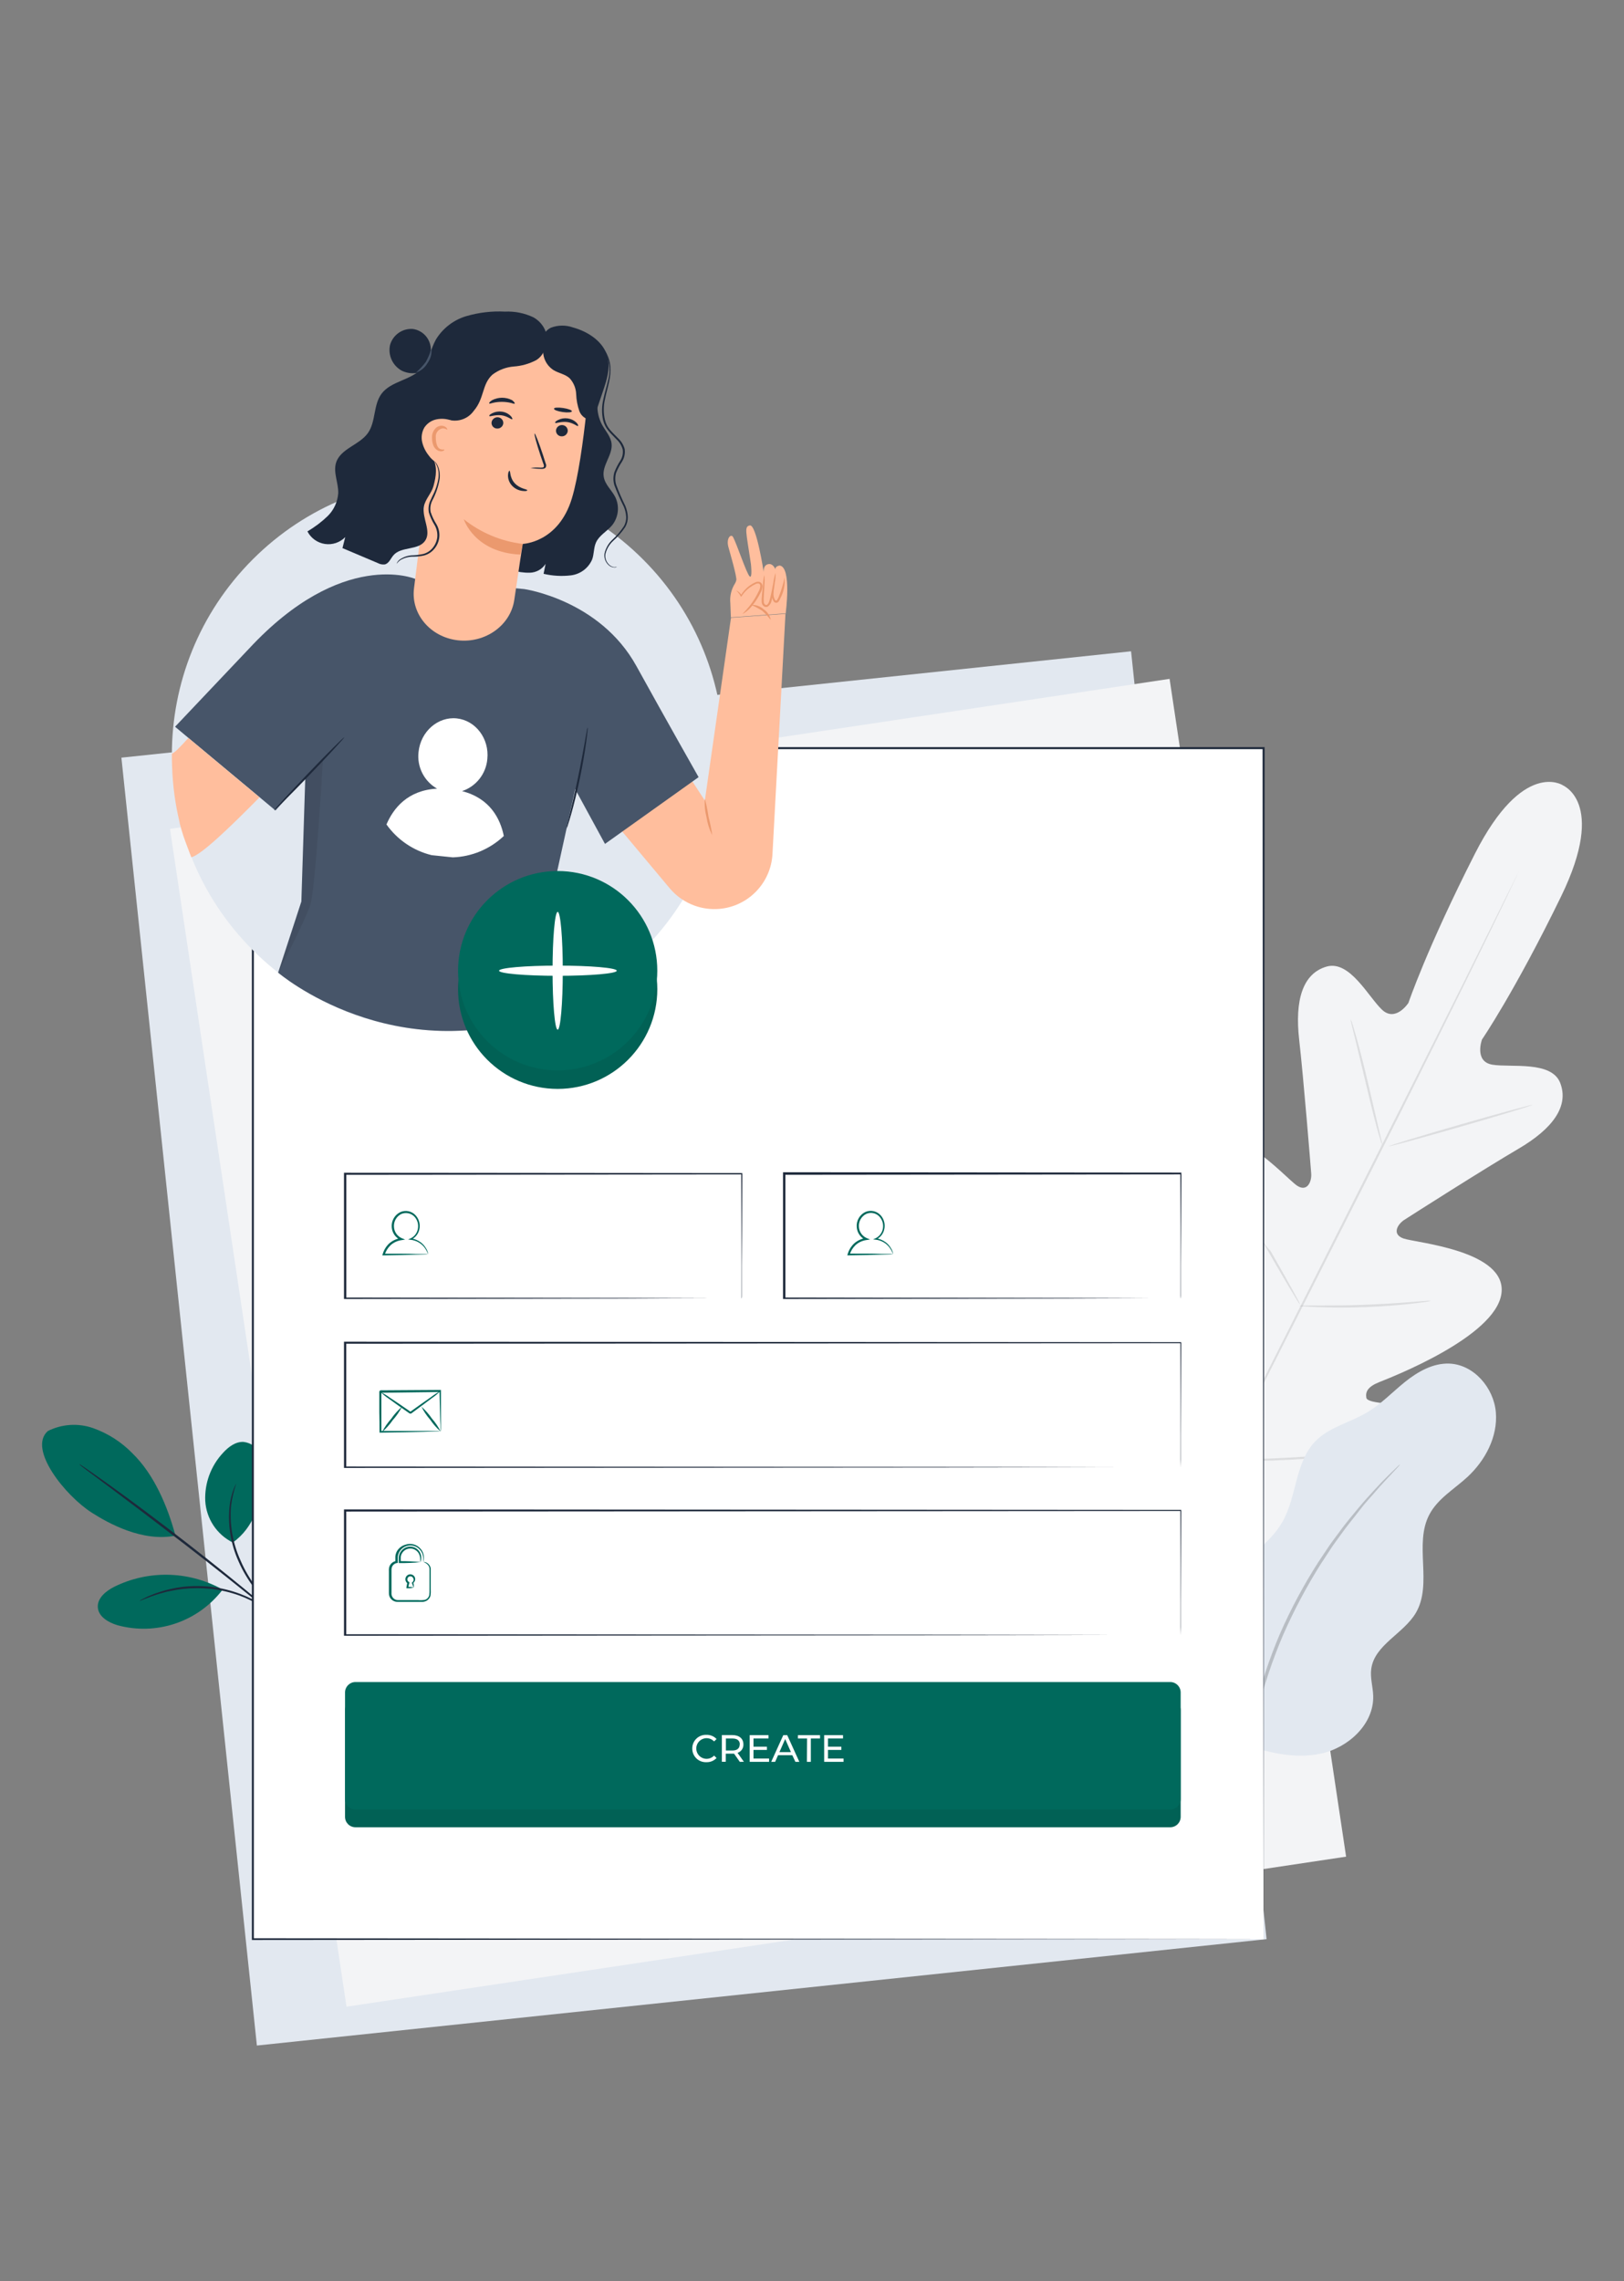 <svg width="386" height="542" viewBox="0 0 386 542" fill="none" xmlns="http://www.w3.org/2000/svg">
<rect x="0" y="0" width="386" height="542" fill="#808080" stroke="none"/>
<path d="M268.839 154.741L28.855 180.015L61.058 486L301.042 460.726L268.839 154.741Z" fill="#E2E8F0"/>
<path d="M277.992 161.291L40.402 196.939L82.359 476.773L319.948 441.125L277.992 161.291Z" fill="#F3F4F6"/>
<path d="M371.44 186.56C371.44 186.56 362.003 180.338 350.57 202.829C339.138 225.321 334.764 238.278 334.764 238.278C334.764 238.278 331.733 242.942 328.498 239.911C325.262 236.879 320.823 228.082 315.321 229.649C309.614 231.282 307.73 237.653 308.793 247.019C309.856 256.385 311.516 276.982 311.656 278.848C311.796 280.714 310.724 283.372 308.206 281.647C305.688 279.921 291.038 263.615 283.727 271.021C276.416 278.428 283.727 304.007 284.482 306.825C285.238 309.642 284.678 310.836 283.335 311.489C281.992 312.142 277.6 306.246 273.255 301.787C268.909 297.328 263.081 292.916 259.22 297.533C255.359 302.151 254.128 321.359 272.387 352.572L281.806 366.5L298.591 365.567C334.475 361.378 349.06 348.831 350.421 342.954C351.783 337.077 344.761 335.1 338.578 334.307C332.395 333.514 325.01 333.588 324.758 332.105C324.506 330.622 325.14 329.456 327.835 328.374C330.53 327.292 355.354 317.711 356.856 307.412C358.357 297.113 336.555 295.285 333.626 294.268C330.698 293.251 332.228 290.835 333.766 289.837C335.305 288.839 352.762 277.71 360.894 272.952C369.025 268.195 372.97 262.85 370.844 257.308C368.783 251.963 359.131 253.689 354.72 252.961C350.309 252.234 352.249 246.972 352.249 246.972C352.249 246.972 359.998 235.685 371.049 212.979C382.099 190.273 371.189 186.458 371.189 186.458" fill="#F3F4F6"/>
<path opacity="0.1" d="M361.15 206.688C361.15 206.688 361.085 206.856 360.936 207.173L360.283 208.581L357.709 214.02C355.471 218.684 352.18 225.447 348.086 233.769C339.898 250.401 328.437 273.266 315.624 298.509C302.812 323.752 291.285 346.645 282.986 363.24L273.213 382.914L270.621 388.259L269.912 389.649C269.753 389.957 269.66 390.107 269.66 390.107C269.66 390.107 269.725 389.939 269.865 389.621L270.527 388.213L273.101 382.83C275.339 378.166 278.622 371.403 282.716 363.082C290.903 346.439 302.401 323.538 315.186 298.276C327.971 273.014 339.516 250.159 347.825 233.554C351.937 225.261 355.285 218.554 357.588 213.88C358.735 211.576 359.63 209.775 360.255 208.535L360.955 207.154C361.076 206.846 361.15 206.688 361.15 206.688Z" fill="#101010"/>
<path opacity="0.1" d="M321.039 242.187C321.227 242.548 321.371 242.93 321.468 243.325C321.71 244.062 322.028 245.19 322.401 246.487C323.165 249.174 324.116 252.905 325.096 257.038C326.075 261.17 326.905 264.818 327.567 267.644C327.874 268.913 328.126 269.986 328.331 270.853C328.451 271.24 328.532 271.636 328.574 272.038C328.385 271.677 328.238 271.295 328.136 270.9C327.893 270.163 327.576 269.081 327.203 267.738C326.466 265.042 325.562 261.301 324.583 257.159C323.604 253.017 322.718 249.398 322.037 246.58C321.729 245.312 321.468 244.239 321.254 243.381C321.146 242.99 321.074 242.59 321.039 242.187Z" fill="#101010"/>
<path opacity="0.1" d="M330.117 272.336C330.117 272.196 337.68 269.892 347.098 267.177C356.517 264.462 364.192 262.391 364.229 262.513C364.266 262.634 356.666 264.966 347.248 267.671C337.829 270.377 330.154 272.476 330.117 272.336Z" fill="#101010"/>
<path opacity="0.1" d="M308.734 310.226C309.144 310.161 309.56 310.142 309.975 310.17H313.341C316.185 310.17 320.111 310.17 324.438 310.002C328.765 309.834 332.691 309.564 335.517 309.34L338.874 309.079C339.285 309.028 339.702 309.028 340.114 309.079C339.718 309.194 339.312 309.272 338.902 309.312C338.109 309.433 336.971 309.582 335.554 309.741C332.756 310.068 328.802 310.403 324.457 310.562C320.111 310.721 316.185 310.683 313.332 310.562C311.914 310.506 310.767 310.45 309.965 310.385C309.551 310.376 309.138 310.322 308.734 310.226Z" fill="#101010"/>
<path opacity="0.1" d="M294.527 284.764C294.78 285.049 294.999 285.362 295.18 285.697C295.618 286.415 296.159 287.311 296.803 288.356C298.155 290.613 299.255 294.484 301.988 297.218C303.983 300.697 305.774 303.86 307.042 306.164C307.62 307.237 308.114 308.16 308.525 308.897C308.728 309.223 308.887 309.575 309 309.942C308.748 309.657 308.529 309.344 308.347 309.009C307.9 308.294 307.359 307.408 306.725 306.35C305.373 304.102 303.536 300.968 301.54 297.488C299.544 294.009 297.754 290.846 296.486 288.551L295.003 285.855C294.796 285.515 294.636 285.148 294.527 284.764Z" fill="#101010"/>
<path opacity="0.1" d="M271.406 315.816C271.721 316.192 271.999 316.598 272.236 317.028L274.325 320.424C276.078 323.307 278.456 327.308 281.067 331.74C283.678 336.171 286 340.201 287.67 343.12C288.453 344.529 289.115 345.695 289.618 346.609C289.874 347.024 290.093 347.462 290.271 347.915C289.958 347.541 289.68 347.138 289.441 346.712L287.352 343.307C285.599 340.434 283.221 336.432 280.62 332.001C278.018 327.57 275.677 323.54 274.008 320.611C273.225 319.211 272.572 318.036 272.059 317.131C271.804 316.712 271.586 316.272 271.406 315.816Z" fill="#101010"/>
<path opacity="0.1" d="M290.035 347.02C290.554 346.942 291.077 346.905 291.602 346.908L295.873 346.778C299.472 346.647 304.452 346.46 309.935 346.106C315.419 345.751 320.389 345.304 323.979 344.949L328.231 344.539C328.75 344.462 329.274 344.43 329.798 344.445C329.293 344.577 328.778 344.674 328.259 344.735C327.262 344.893 325.807 345.098 324.016 345.313C320.436 345.761 315.475 346.246 309.973 346.619C304.471 346.992 299.491 347.113 295.873 347.141C294.073 347.141 292.609 347.141 291.602 347.141C291.077 347.152 290.552 347.111 290.035 347.02Z" fill="#101010"/>
<path d="M11.304 340.032C12.965 339.188 14.78 338.689 16.638 338.564C18.497 338.439 20.362 338.691 22.121 339.305C25.645 340.552 28.835 342.591 31.447 345.266C36.613 350.266 39.839 357.887 41.704 364.856C33.871 366.423 25.767 361.926 21.804 359.389C15.528 355.378 6.623 344.323 11.313 340.051" fill="#00695C"/>
<path d="M55.312 366.476C53.453 365.55 51.87 364.151 50.724 362.418C49.577 360.685 48.909 358.68 48.785 356.606C48.693 354.526 49.017 352.449 49.735 350.495C50.454 348.541 51.554 346.75 52.972 345.225C54.259 343.798 55.965 342.492 57.877 342.585C58.772 342.685 59.624 343.021 60.347 343.559C61.069 344.096 61.636 344.816 61.989 345.645C62.669 347.32 62.891 349.145 62.633 350.934C62.045 357.063 60.357 362.884 55.359 366.476" fill="#00695C"/>
<path d="M67.964 385.969C67.587 385.649 67.244 385.293 66.938 384.905L64.234 381.911C62.014 379.355 58.769 375.782 56.68 370.931C54.83 366.822 54.103 362.296 54.572 357.815C54.724 356.47 55.037 355.148 55.505 353.878C55.633 353.532 55.78 353.193 55.943 352.861C56.046 352.638 56.111 352.516 56.13 352.526C55.544 354.259 55.135 356.046 54.908 357.862C54.559 362.278 55.335 366.71 57.165 370.744C59.198 375.502 62.359 379.084 64.513 381.696C65.604 383.002 66.499 384.056 67.087 384.803C67.415 385.163 67.709 385.553 67.964 385.969Z" fill="#1E293B"/>
<path d="M18.844 347.851C19.04 347.946 19.227 348.058 19.403 348.187L20.923 349.222C22.247 350.155 24.14 351.47 26.462 353.14C31.125 356.489 37.476 361.2 44.376 366.564C51.277 371.928 57.432 376.928 61.824 380.604C64.015 382.469 65.778 383.943 66.99 384.997L68.37 386.219C68.687 386.509 68.846 386.658 68.827 386.677C68.642 386.569 68.467 386.444 68.305 386.303L66.86 385.156L61.591 380.893C57.077 377.273 50.941 372.339 44.022 367.012C37.103 361.685 30.799 356.9 26.211 353.476L20.774 349.427L19.301 348.308C19.131 348.174 18.978 348.02 18.844 347.851Z" fill="#1E293B"/>
<path d="M52.413 377.392C48.537 375.327 44.225 374.214 39.834 374.146C35.443 374.078 31.098 375.056 27.16 377C25.174 378.008 23.076 379.706 23.253 381.926C23.43 384.146 25.789 385.499 27.915 386.133C32.413 387.365 37.174 387.237 41.599 385.764C46.024 384.291 49.913 381.54 52.776 377.859" fill="#00695C"/>
<path d="M33.133 380.368C33.515 380.101 33.924 379.875 34.354 379.696C34.837 379.438 35.335 379.21 35.846 379.015C36.509 378.728 37.188 378.479 37.879 378.269C38.708 377.986 39.552 377.749 40.407 377.56C41.388 377.33 42.381 377.153 43.381 377.028C45.681 376.77 48.001 376.77 50.301 377.028C52.598 377.313 54.854 377.864 57.024 378.67C57.98 379.026 58.914 379.437 59.822 379.901C60.608 380.296 61.374 380.732 62.116 381.207C62.815 381.608 63.365 382.084 63.888 382.448C64.331 382.766 64.755 383.112 65.156 383.483C65.52 383.762 65.857 384.074 66.163 384.416C66.079 384.509 64.634 383.138 61.92 381.487C61.181 381.036 60.418 380.625 59.635 380.256C58.744 379.813 57.828 379.421 56.894 379.08C54.754 378.315 52.537 377.79 50.282 377.513C48.019 377.27 45.737 377.27 43.474 377.513C42.488 377.624 41.507 377.786 40.537 377.998C39.605 378.157 38.784 378.418 38.019 378.623C34.942 379.537 33.179 380.47 33.133 380.368Z" fill="#1E293B"/>
<path d="M294.487 413.979C287.96 409.782 285.61 404.399 284.584 396.703C284.099 392.842 284.446 388.921 285.602 385.206C286.759 381.49 288.698 378.066 291.289 375.163C295.634 370.368 301.733 367.094 304.894 361.441C308.251 355.414 307.822 347.448 312.616 342.457C315.917 339.052 320.887 337.989 324.953 335.563C328.282 333.585 330.968 330.722 333.98 328.305C336.992 325.889 340.61 323.837 344.471 323.977C350.299 324.192 355.046 329.723 355.54 335.535C356.034 341.347 353.013 347.037 348.714 350.983C345.599 353.838 341.71 356.086 339.743 359.836C336.013 366.861 340.554 376.264 336.554 383.158C333.635 388.167 326.678 390.779 325.923 396.535C325.643 398.653 326.324 400.77 326.389 402.906C326.594 409.576 320.57 415.183 314.052 416.619C307.533 418.056 300.763 416.256 294.469 414.007" fill="#E2E8F0"/>
<path opacity="0.2" d="M332.794 347.894C332.606 348.176 332.391 348.438 332.151 348.678L330.183 350.795C329.316 351.728 328.253 352.82 327.106 354.182C325.959 355.543 324.541 356.98 323.18 358.79C321.818 360.6 320.214 362.437 318.704 364.602C317.948 365.684 317.1 366.747 316.335 367.932L313.957 371.551C310.527 376.986 307.51 382.671 304.93 388.557C302.42 394.474 300.378 400.578 298.822 406.813C298.16 409.705 297.517 412.411 297.144 415.06C296.771 417.709 296.397 420.088 296.146 422.318C295.894 424.547 295.81 426.571 295.661 428.353C295.512 430.135 295.502 431.665 295.484 432.924C295.465 434.184 295.437 435.07 295.418 435.816C295.426 436.154 295.398 436.492 295.334 436.824C295.271 436.492 295.246 436.154 295.26 435.816C295.26 435.07 295.213 434.109 295.176 432.915C295.139 431.721 295.111 430.116 295.176 428.335C295.241 426.553 295.269 424.5 295.54 422.262C295.81 420.023 295.978 417.597 296.472 414.948C296.966 412.299 297.405 409.556 298.085 406.646C299.622 400.356 301.665 394.201 304.193 388.24C306.792 382.313 309.851 376.599 313.342 371.15L315.757 367.531C316.54 366.355 317.398 365.283 318.172 364.21C319.72 362.055 321.315 360.17 322.751 358.435C324.187 356.7 325.548 355.217 326.77 353.883C327.992 352.549 329.055 351.458 329.959 350.581C330.864 349.704 331.498 349.079 332.039 348.566C332.267 348.317 332.52 348.092 332.794 347.894Z" fill="#101010"/>
<path d="M300.31 177.782H60.062V460.746H300.31V177.782Z" fill="white"/>
<path d="M300.319 460.745C300.319 458.879 300.226 346.386 300.096 177.781L300.319 177.995H60.091L60.334 177.753C60.334 282.233 60.334 379.54 60.334 460.717L60.128 460.512L300.385 460.717L60.128 460.922H59.867V460.717C59.867 379.558 59.867 282.224 59.867 177.753V177.51H60.138H300.366H300.58V177.734C300.403 346.386 300.319 458.87 300.319 460.745Z" fill="#1E293B"/>
<path d="M176.273 308.514C176.273 308.514 176.273 308.327 176.273 307.991C176.273 307.656 176.273 307.133 176.273 306.48C176.273 305.137 176.273 303.178 176.273 300.641C176.273 295.556 176.217 288.168 176.18 278.877L176.339 279.026L82.07 279.119L82.312 278.877C82.312 289.138 82.312 299.12 82.312 308.514L82.079 308.281L149.454 308.383L169.186 308.449H174.492H175.872H176.348H175.9H174.474H169.223L149.547 308.523L82.004 308.626H81.762V278.634H82.004L176.273 278.718H176.432V278.877C176.432 288.206 176.367 295.668 176.348 300.734C176.348 303.253 176.348 305.202 176.348 306.536C176.348 307.18 176.348 307.674 176.348 308.019C176.348 308.365 176.273 308.514 176.273 308.514Z" fill="#1E293B"/>
<path d="M280.623 348.656C280.623 348.656 280.623 347.993 280.623 346.706C280.623 345.419 280.623 343.515 280.623 341.006C280.623 335.997 280.623 328.599 280.558 319.019L280.679 319.14L82.051 319.261L82.293 319.019V348.656L82.051 348.422L223.366 348.525L265.33 348.59H276.679H279.625H280.642C280.642 348.59 280.316 348.59 279.663 348.59H276.744H265.451L223.487 348.665L82.004 348.767H81.762V318.776H82.013L280.642 318.897H280.763V319.019C280.763 328.636 280.707 336.053 280.689 341.081C280.689 343.568 280.689 345.459 280.689 346.753C280.642 348.021 280.623 348.656 280.623 348.656Z" fill="#1E293B"/>
<path d="M280.623 388.524C280.623 388.524 280.623 387.852 280.623 386.574C280.623 385.296 280.623 383.375 280.623 380.874C280.623 375.856 280.623 368.467 280.558 358.887L280.679 358.999L82.051 359.13L82.293 358.887V388.524L82.051 388.281L223.366 388.384L265.33 388.459H276.679H279.625H280.642H279.663H276.744H265.451L223.487 388.524L82.004 388.636H81.762V358.616H82.013L280.642 358.747H280.763V358.868C280.763 368.477 280.707 375.893 280.689 380.921C280.689 383.409 280.689 385.299 280.689 386.593C280.642 387.89 280.623 388.524 280.623 388.524Z" fill="#1E293B"/>
<path d="M280.625 308.513C280.625 308.513 280.625 308.326 280.625 307.99C280.625 307.654 280.625 307.132 280.625 306.479C280.625 305.136 280.625 303.177 280.625 300.639C280.625 295.555 280.625 288.167 280.541 278.876L280.699 279.025L186.43 279.118L186.673 278.876V308.513L186.43 308.279L253.815 308.382L273.547 308.447H278.853H280.233H280.709H280.261H278.825H273.575L253.899 308.522L186.346 308.625H186.113V308.391C186.113 298.997 186.113 289.025 186.113 278.754V278.512H186.365L280.634 278.596H280.793V278.754C280.793 288.083 280.727 295.546 280.699 300.611C280.699 303.13 280.699 305.08 280.699 306.414C280.699 307.057 280.699 307.552 280.699 307.897C280.699 308.242 280.625 308.513 280.625 308.513Z" fill="#1E293B"/>
<path d="M101.746 297.985C101.508 298.017 101.268 298.032 101.028 298.032L98.902 298.097C97.037 298.153 94.37 298.228 91.162 298.265H90.863L90.957 297.985C91.228 297.036 91.742 296.174 92.449 295.485C93.246 294.768 94.24 294.306 95.302 294.16L95.246 294.618C94.649 294.356 94.134 293.936 93.758 293.404C93.382 292.871 93.158 292.246 93.111 291.595C93.046 290.864 93.203 290.131 93.56 289.491C93.918 288.85 94.46 288.332 95.116 288.004C95.741 287.717 96.443 287.641 97.116 287.787C97.788 287.934 98.395 288.294 98.846 288.815C99.246 289.275 99.527 289.825 99.665 290.419C99.803 291.013 99.794 291.631 99.638 292.22C99.51 292.732 99.266 293.208 98.925 293.611C98.584 294.014 98.155 294.333 97.671 294.543V294.216C98.502 294.339 99.292 294.659 99.974 295.149C100.475 295.525 100.899 295.994 101.224 296.53C101.516 296.975 101.71 297.478 101.792 298.004C101.792 298.004 101.718 297.864 101.615 297.64C101.458 297.29 101.274 296.953 101.065 296.632C100.677 296.056 100.166 295.571 99.57 295.213C98.974 294.855 98.306 294.633 97.615 294.562L96.99 294.487L97.578 294.235C98.003 294.036 98.378 293.743 98.674 293.378C98.969 293.013 99.178 292.585 99.284 292.127C99.416 291.605 99.419 291.058 99.292 290.535C99.165 290.011 98.913 289.527 98.557 289.123C98.162 288.688 97.641 288.388 97.067 288.266C96.493 288.144 95.895 288.206 95.358 288.442C94.793 288.73 94.328 289.181 94.022 289.737C93.716 290.292 93.584 290.926 93.642 291.558C93.683 292.125 93.878 292.67 94.207 293.134C94.536 293.598 94.985 293.963 95.507 294.188L96.3 294.506L95.451 294.646C94.479 294.773 93.569 295.192 92.84 295.849C92.181 296.476 91.696 297.264 91.432 298.134L91.227 297.864C94.332 297.864 96.943 297.864 98.818 297.929H101C101.249 297.931 101.499 297.95 101.746 297.985Z" fill="#00695C"/>
<path d="M212.264 297.98C212.029 298.012 211.792 298.028 211.555 298.027L209.42 298.092C207.555 298.148 204.897 298.223 201.68 298.26H201.391L201.475 297.98C201.746 297.031 202.26 296.169 202.967 295.48C203.761 294.756 204.756 294.288 205.82 294.137L205.764 294.594C205.168 294.332 204.655 293.912 204.28 293.379C203.905 292.846 203.683 292.221 203.638 291.571C203.569 290.841 203.722 290.107 204.079 289.466C204.435 288.825 204.977 288.307 205.634 287.98C206.26 287.695 206.961 287.619 207.633 287.766C208.306 287.912 208.913 288.272 209.364 288.791C209.762 289.252 210.042 289.803 210.178 290.397C210.315 290.99 210.304 291.608 210.147 292.196C210.019 292.709 209.775 293.185 209.434 293.587C209.093 293.99 208.664 294.309 208.179 294.519V294.193C209.011 294.315 209.801 294.635 210.483 295.126C210.986 295.499 211.411 295.968 211.732 296.506C212.025 296.951 212.219 297.454 212.301 297.98C212.301 297.98 212.227 297.84 212.124 297.616C211.975 297.263 211.79 296.925 211.574 296.609C211.187 296.032 210.679 295.548 210.084 295.19C209.489 294.832 208.823 294.609 208.133 294.538L207.508 294.463L208.086 294.211C208.512 294.011 208.887 293.718 209.185 293.353C209.482 292.988 209.693 292.561 209.802 292.103C209.932 291.58 209.933 291.034 209.805 290.51C209.676 289.987 209.423 289.503 209.065 289.099C208.678 288.658 208.158 288.353 207.583 288.231C207.009 288.108 206.41 288.174 205.876 288.418C205.309 288.704 204.841 289.154 204.533 289.71C204.226 290.266 204.092 290.901 204.151 291.534C204.191 292.101 204.387 292.647 204.715 293.111C205.044 293.574 205.494 293.939 206.016 294.165L206.809 294.482L205.96 294.622C204.988 294.749 204.077 295.169 203.349 295.825C202.693 296.453 202.211 297.241 201.95 298.111L201.745 297.84C204.85 297.84 207.461 297.84 209.326 297.906H211.518C211.768 297.913 212.017 297.938 212.264 297.98Z" fill="#00695C"/>
<path d="M99.969 371.135C99.924 370.936 99.896 370.733 99.885 370.529C99.89 370.036 99.775 369.549 99.549 369.111C99.371 368.797 99.124 368.528 98.827 368.325C98.529 368.121 98.19 367.988 97.833 367.936C97.403 367.878 96.965 367.944 96.57 368.125C96.175 368.307 95.841 368.597 95.604 368.962C95.399 369.274 95.277 369.634 95.25 370.006C95.25 370.398 95.25 370.771 95.25 371.145L95.026 370.911C96.689 370.902 98.351 370.977 100.006 371.135C98.352 371.317 96.689 371.395 95.026 371.368H94.793V371.135C94.793 370.762 94.793 370.398 94.793 369.969C94.818 369.517 94.963 369.079 95.213 368.7C95.497 368.258 95.904 367.908 96.385 367.694C96.865 367.48 97.398 367.412 97.917 367.497C98.335 367.565 98.73 367.732 99.07 367.986C99.409 368.239 99.682 368.571 99.866 368.952C100.106 369.461 100.181 370.032 100.08 370.585C100.043 370.986 99.969 371.163 99.969 371.135Z" fill="#00695C"/>
<path d="M98.351 377.199C98.176 376.847 98.026 376.482 97.903 376.108V376.005L98.006 375.931C98.154 375.814 98.255 375.648 98.289 375.462C98.324 375.277 98.289 375.085 98.192 374.923C98.144 374.822 98.072 374.734 97.983 374.665C97.894 374.597 97.79 374.55 97.679 374.529C97.569 374.508 97.455 374.513 97.347 374.544C97.239 374.575 97.14 374.631 97.057 374.708C96.975 374.784 96.912 374.879 96.872 374.984C96.833 375.089 96.819 375.202 96.832 375.314C96.844 375.426 96.882 375.533 96.944 375.627C97.005 375.721 97.088 375.8 97.185 375.856L97.334 375.94L97.288 376.099L97.008 377.209L96.831 376.985C97.35 377.009 97.867 377.068 98.379 377.162C97.876 377.305 97.353 377.368 96.831 377.349H96.607V377.106C96.681 376.733 96.747 376.36 96.812 375.977L96.915 376.22C96.766 376.129 96.64 376.007 96.544 375.862C96.449 375.716 96.387 375.552 96.363 375.379C96.339 375.207 96.353 375.032 96.405 374.866C96.457 374.7 96.545 374.547 96.663 374.42C96.792 374.276 96.956 374.167 97.138 374.103C97.321 374.04 97.517 374.023 97.707 374.056C97.882 374.084 98.049 374.152 98.194 374.253C98.34 374.355 98.46 374.489 98.547 374.643C98.687 374.897 98.724 375.195 98.649 375.475C98.574 375.756 98.394 375.996 98.146 376.145L98.22 375.968C98.34 376.367 98.384 376.784 98.351 377.199Z" fill="#00695C"/>
<path d="M100.663 371.147C100.799 371.12 100.938 371.12 101.073 371.147C101.412 371.249 101.714 371.445 101.945 371.713C102.177 371.98 102.327 372.308 102.379 372.658C102.379 372.984 102.379 373.302 102.379 373.665C102.379 374.402 102.379 375.214 102.379 376.109C102.379 376.567 102.379 377.042 102.379 377.527C102.414 378.06 102.396 378.594 102.323 379.123C102.241 379.419 102.092 379.692 101.886 379.92C101.681 380.149 101.425 380.326 101.139 380.438C100.843 380.557 100.524 380.608 100.206 380.587H99.274H95.543H94.555C94.269 380.601 93.982 380.554 93.715 380.449C93.448 380.344 93.207 380.183 93.007 379.978C92.806 379.772 92.652 379.527 92.554 379.257C92.456 378.987 92.417 378.7 92.438 378.414C92.438 376.977 92.438 375.615 92.438 374.216V373.218C92.409 372.861 92.454 372.502 92.569 372.163C92.695 371.828 92.908 371.533 93.187 371.308C93.466 371.083 93.8 370.937 94.154 370.885L93.968 371.1C93.968 370.652 93.968 370.251 93.968 369.794C94.011 369.356 94.141 368.931 94.35 368.544C94.79 367.8 95.497 367.253 96.327 367.014C96.952 366.788 97.632 366.756 98.275 366.922C98.919 367.089 99.498 367.446 99.936 367.947C100.219 368.26 100.437 368.627 100.576 369.026C100.716 369.425 100.774 369.848 100.747 370.27C100.738 370.564 100.71 370.857 100.663 371.147C100.617 370.86 100.598 370.569 100.607 370.279C100.603 369.477 100.293 368.706 99.74 368.124C99.41 367.777 99.002 367.513 98.551 367.354C98.099 367.195 97.616 367.146 97.141 367.211C96.667 367.276 96.214 367.452 95.821 367.726C95.428 368 95.106 368.364 94.882 368.787C94.702 369.129 94.591 369.503 94.555 369.887C94.555 370.27 94.555 370.736 94.555 371.165V371.352H94.369C94.095 371.395 93.838 371.511 93.623 371.686C93.408 371.861 93.244 372.09 93.147 372.35C93.056 372.652 93.025 372.969 93.054 373.283V374.281C93.054 375.634 93.054 377.08 93.054 378.479C93.028 378.779 93.088 379.08 93.229 379.347C93.37 379.613 93.584 379.833 93.846 379.981C94.105 380.117 94.394 380.184 94.686 380.177H99.423C99.978 380.229 100.537 380.198 101.083 380.083C101.308 379.995 101.509 379.856 101.671 379.676C101.833 379.496 101.951 379.281 102.015 379.048C102.083 378.557 102.108 378.06 102.09 377.565C102.09 377.08 102.09 376.632 102.09 376.147C102.09 375.214 102.09 374.44 102.09 373.703C102.09 373.348 102.09 372.994 102.09 372.714C102.066 372.452 101.98 372.199 101.838 371.977C101.556 371.571 101.14 371.277 100.663 371.147Z" fill="#00695C"/>
<path d="M104.746 340.116C104.719 339.878 104.703 339.638 104.7 339.398C104.7 338.894 104.7 338.241 104.634 337.448C104.588 335.732 104.532 333.372 104.457 330.526L104.653 330.722L90.441 330.909L90.647 330.629V331.879C90.647 332.299 90.647 332.719 90.647 333.138C90.647 333.969 90.647 334.79 90.647 335.592C90.647 337.187 90.647 338.736 90.647 340.191L90.423 339.976C94.563 339.976 98.088 339.976 100.597 339.976H103.543C103.908 339.967 104.272 339.983 104.634 340.023C104.307 340.068 103.976 340.086 103.646 340.079L100.746 340.172C98.247 340.237 94.666 340.321 90.423 340.377H90.208V340.154C90.208 338.689 90.208 337.15 90.152 335.545C90.152 334.743 90.152 333.922 90.152 333.092C90.152 332.681 90.152 332.261 90.152 331.842V330.582L90.395 330.33L104.607 330.237H104.802V330.433C104.802 333.325 104.802 335.722 104.802 337.476C104.802 338.25 104.802 338.885 104.802 339.342C104.819 339.601 104.8 339.862 104.746 340.116Z" fill="#00695C"/>
<path d="M104.63 330.53C104.034 331.145 103.374 331.696 102.662 332.172C101.413 333.105 99.669 334.439 97.72 335.848H97.394L97.3 335.782L97.114 335.652L96.75 335.4L96.041 334.905L94.708 333.972L92.46 332.349C91.746 331.879 91.078 331.341 90.465 330.745C91.236 331.115 91.97 331.559 92.656 332.069L94.96 333.609L96.312 334.542L97.03 335.036L97.394 335.288L97.571 335.409L97.664 335.474H97.711H97.45C99.398 334.066 101.18 332.806 102.485 331.911C103.157 331.387 103.875 330.925 104.63 330.53Z" fill="#00695C"/>
<path d="M90.805 340.248C91.391 339.108 92.121 338.048 92.978 337.095C93.709 336.037 94.571 335.074 95.542 334.231C94.956 335.376 94.222 336.439 93.36 337.393C92.631 338.448 91.773 339.407 90.805 340.248Z" fill="#00695C"/>
<path d="M100.18 334.231C101.121 335.053 101.951 335.994 102.651 337.029C103.479 337.966 104.181 339.007 104.74 340.126C103.798 339.305 102.967 338.364 102.269 337.328C101.439 336.392 100.736 335.351 100.18 334.231Z" fill="#00695C"/>
<path d="M278.146 403.851H84.488C83.118 403.851 82.008 404.962 82.008 406.333V431.66C82.008 433.03 83.118 434.141 84.488 434.141H278.146C279.516 434.141 280.627 433.03 280.627 431.66V406.333C280.627 404.962 279.516 403.851 278.146 403.851Z" fill="#00695C"/>
<g opacity="0.3">
<path opacity="0.3" d="M278.146 403.851H84.488C83.118 403.851 82.008 404.962 82.008 406.333V431.66C82.008 433.03 83.118 434.141 84.488 434.141H278.146C279.516 434.141 280.627 433.03 280.627 431.66V406.333C280.627 404.962 279.516 403.851 278.146 403.851Z" fill="#101010"/>
</g>
<path d="M278.146 399.634H84.488C83.118 399.634 82.008 400.745 82.008 402.116V427.443C82.008 428.813 83.118 429.924 84.488 429.924H278.146C279.516 429.924 280.627 428.813 280.627 427.443V402.116C280.627 400.745 279.516 399.634 278.146 399.634Z" fill="#00695C"/>
<path d="M164.543 415.433C164.538 414.995 164.622 414.561 164.79 414.158C164.958 413.754 165.207 413.389 165.521 413.085C165.836 412.781 166.209 412.544 166.618 412.39C167.027 412.235 167.464 412.166 167.9 412.186C168.35 412.169 168.799 412.248 169.215 412.418C169.632 412.589 170.007 412.847 170.316 413.175L169.728 413.744C169.391 413.387 168.954 413.139 168.475 413.033C167.996 412.927 167.495 412.967 167.039 413.148C166.582 413.33 166.191 413.644 165.915 414.05C165.639 414.457 165.492 414.937 165.492 415.428C165.492 415.919 165.639 416.399 165.915 416.806C166.191 417.212 166.582 417.527 167.039 417.708C167.495 417.89 167.996 417.93 168.475 417.823C168.954 417.717 169.391 417.469 169.728 417.112L170.316 417.681C170.007 418.012 169.63 418.272 169.212 418.444C168.794 418.616 168.343 418.697 167.891 418.679C167.455 418.698 167.02 418.628 166.612 418.473C166.204 418.318 165.831 418.081 165.518 417.777C165.205 417.473 164.957 417.109 164.789 416.706C164.621 416.302 164.538 415.869 164.543 415.433Z" fill="white"/>
<path d="M175.845 418.601L174.474 416.652H174.083H172.507V418.583H171.574V412.239H174.055C175.696 412.239 176.694 413.07 176.694 414.45C176.715 414.891 176.59 415.326 176.339 415.689C176.088 416.051 175.724 416.321 175.304 416.456L176.806 418.583L175.845 418.601ZM175.845 414.469C175.845 413.536 175.239 413.051 174.083 413.051H172.535V415.905H174.083C175.211 415.905 175.817 415.374 175.817 414.469H175.845Z" fill="white"/>
<path d="M182.794 417.814V418.598H178.188V412.254H182.664V413.047H179.092V414.997H182.281V415.762H179.092V417.814H182.794Z" fill="white"/>
<path d="M188.312 417.012H184.937L184.237 418.598H183.305L186.177 412.254H187.109L189.991 418.598H189.058L188.312 417.012ZM187.995 416.293L186.625 413.178L185.254 416.293H187.995Z" fill="white"/>
<path d="M191.829 413.047H189.656V412.254H194.906V413.047H192.724V418.598H191.792L191.829 413.047Z" fill="white"/>
<path d="M200.497 417.814V418.598H195.891V412.254H200.367V413.047H196.795V414.997H199.975V415.762H196.795V417.814H200.497Z" fill="white"/>
<path d="M152.841 225.722C178.461 200.093 178.461 158.54 152.841 132.912C127.222 107.283 85.684 107.283 60.064 132.912C34.445 158.54 34.445 200.093 60.064 225.722C85.684 251.351 127.222 251.351 152.841 225.722Z" fill="#E2E8F0"/>
<path d="M144.039 90.613C142.891 92.053 142.191 93.798 142.026 95.632C141.86 97.466 142.236 99.308 143.106 100.931C143.927 102.405 145.176 103.729 145.363 105.399C145.67 108.114 143.041 110.558 143.498 113.263C143.787 115.129 145.363 116.407 146.221 118.058C146.751 119.132 146.965 120.334 146.838 121.525C146.711 122.716 146.247 123.846 145.503 124.784C144.309 126.239 142.435 127.163 141.661 128.889C141.082 130.157 141.222 131.687 140.728 132.965C140.288 133.966 139.596 134.835 138.72 135.489C137.844 136.143 136.814 136.559 135.73 136.697C133.549 136.959 131.34 136.836 129.202 136.333L129.678 133.973C129.273 134.6 128.722 135.118 128.072 135.484C127.422 135.85 126.693 136.051 125.947 136.072C124.454 136.101 122.966 135.881 121.546 135.419C120.66 131.417 119.793 127.191 121.042 123.291C122.18 119.784 124.866 117.041 127.104 114.112C129.589 110.86 131.578 107.257 133.007 103.422C134.033 100.67 134.769 97.824 136.205 95.212C137.641 92.6 139.935 90.343 142.808 89.793" fill="#1E293B"/>
<path d="M186.701 145.74L173.72 146.673L173.59 143.333C173.417 141.679 173.811 140.014 174.709 138.613C174.852 138.367 174.956 138.099 175.017 137.82C175.11 136.831 173.655 131.869 173.152 130.05C172.517 127.867 173.758 126.71 174.243 127.605C175.119 129.238 177.441 136.244 178.169 136.934C178.896 137.624 178.476 133.958 178.476 133.958C177.339 126.243 176.844 125.124 178.215 124.835C179.791 124.499 181.526 135.983 181.526 135.983C181.526 135.983 181.293 134.378 182.524 134.052C183.754 133.725 184.323 135.302 184.323 135.302C184.165 134.49 185.33 134.369 185.33 134.369C188.24 134.77 186.729 145.843 186.729 145.843L173.748 146.776L167.528 190.2L160.889 180.023L143.562 192.393L159.182 211.05C160.539 212.665 162.246 213.949 164.174 214.804C166.102 215.66 168.2 216.063 170.307 215.985C173.753 215.86 177.027 214.45 179.488 212.034C181.948 209.618 183.417 206.369 183.605 202.925L186.701 145.74Z" fill="#FFBE9D"/>
<path d="M176.548 145.858C176.492 145.793 177.182 145.186 178.105 144.048C178.641 143.382 179.128 142.678 179.56 141.94C179.819 141.505 180.055 141.056 180.269 140.597C180.531 140.168 180.685 139.681 180.716 139.179C180.713 139.062 180.676 138.949 180.61 138.853C180.543 138.757 180.451 138.683 180.343 138.638C180.088 138.595 179.826 138.638 179.597 138.759C179.088 138.999 178.603 139.29 178.152 139.627C177.422 140.179 176.792 140.85 176.287 141.614L176.138 141.828L176.026 141.604C175.759 141.123 175.412 140.691 175 140.326C175 140.326 175.709 140.494 176.315 141.502H176.054C176.531 140.668 177.165 139.933 177.919 139.337C178.39 138.972 178.9 138.659 179.439 138.405C179.771 138.229 180.154 138.176 180.521 138.255C180.718 138.325 180.89 138.45 181.018 138.616C181.145 138.781 181.222 138.98 181.239 139.188C181.222 139.788 181.048 140.374 180.735 140.886C180.508 141.35 180.256 141.802 179.98 142.239C179.519 142.988 178.992 143.693 178.404 144.347C177.872 144.948 177.245 145.459 176.548 145.858Z" fill="#EB996E"/>
<path d="M181.684 136.594C181.763 137.388 181.763 138.188 181.684 138.982C181.684 139.765 181.6 140.633 181.544 141.557C181.507 142.047 181.507 142.54 181.544 143.03C181.544 143.488 181.983 143.879 182.309 143.693C182.636 143.506 182.822 142.946 182.962 142.452C183.102 141.958 183.214 141.463 183.316 140.987C183.521 140.055 183.671 139.178 183.811 138.459C183.902 137.666 184.087 136.887 184.361 136.137C184.36 136.934 184.288 137.73 184.146 138.515C184.053 139.243 183.941 140.111 183.755 141.081C183.671 141.557 183.559 142.06 183.419 142.583C183.374 142.89 183.269 143.185 183.109 143.451C182.949 143.717 182.737 143.948 182.486 144.131C182.316 144.209 182.126 144.234 181.941 144.202C181.757 144.171 181.586 144.084 181.451 143.954C181.213 143.729 181.067 143.423 181.041 143.096C181.011 142.573 181.03 142.048 181.097 141.529C181.19 140.608 181.274 139.75 181.349 138.954C181.378 138.158 181.491 137.367 181.684 136.594Z" fill="#EB996E"/>
<path d="M183.904 139.906C183.978 139.906 183.792 140.447 183.848 141.287C183.864 141.75 184.003 142.2 184.249 142.593C184.407 142.751 184.519 142.761 184.668 142.593C184.836 142.339 184.98 142.071 185.097 141.791C185.689 140.319 186.154 138.799 186.487 137.248C186.632 138.887 186.309 140.534 185.554 141.996C185.42 142.322 185.255 142.635 185.06 142.929C184.991 143.017 184.904 143.089 184.804 143.139C184.704 143.189 184.594 143.216 184.482 143.218C184.375 143.214 184.271 143.187 184.176 143.138C184.081 143.09 183.998 143.022 183.932 142.938C183.745 142.69 183.626 142.397 183.587 142.089C183.538 141.843 183.516 141.593 183.521 141.343C183.493 140.373 183.82 139.878 183.904 139.906Z" fill="#EB996E"/>
<path d="M129.239 221.54L130.451 240.421C93.532 254.573 66.107 231.093 66.107 231.093L71.627 214.198L72.56 184.701L65.473 192.565L62.125 189.767L45.237 175.699L41.609 172.667L59.169 154.132C81.372 130.222 98.652 137.527 98.652 137.527L124.614 139.961C124.614 139.961 142.574 142.508 151.265 158.255C158.343 171.072 166.046 184.645 166.046 184.645L143.796 200.504L136.718 187.5L129.239 221.54Z" fill="#475569"/>
<path d="M40.852 179.066C40.852 180.176 40.852 181.277 40.917 182.396C41.07 186.776 41.664 191.13 42.689 195.391V195.512C42.819 196.044 42.968 196.566 43.118 197.089C43.696 199.141 44.46 200.951 45.188 202.938C45.281 203.19 45.374 203.432 45.477 203.684C47.827 203.068 54.066 197.154 61.684 189.439L44.778 175.334C42.605 177.704 41.579 178.786 40.852 179.066Z" fill="#FFBE9D"/>
<path d="M122.255 142.414C123.188 135.977 124.241 129.224 124.241 129.224C124.241 129.224 132.718 128.99 135.926 118.412C138.985 108.318 140.589 84.26 140.589 84.26C135.033 81.084 128.639 79.684 122.265 80.248C115.891 80.812 109.842 83.312 104.929 87.413L98.401 139.793C97.646 145.866 102.271 151.36 108.789 152.125C115.364 152.89 121.425 148.543 122.255 142.414Z" fill="#FFBE9D"/>
<path d="M134.942 102.446C134.895 102.808 134.709 103.138 134.424 103.366C134.139 103.594 133.776 103.702 133.412 103.668C133.233 103.657 133.058 103.611 132.897 103.532C132.737 103.452 132.593 103.342 132.476 103.206C132.359 103.07 132.27 102.913 132.214 102.742C132.159 102.571 132.138 102.391 132.153 102.213C132.202 101.852 132.389 101.524 132.674 101.298C132.959 101.072 133.321 100.965 133.683 101C133.861 101.011 134.035 101.057 134.195 101.135C134.355 101.214 134.498 101.324 134.615 101.459C134.733 101.593 134.822 101.75 134.878 101.919C134.934 102.089 134.956 102.268 134.942 102.446Z" fill="#1E293B"/>
<path d="M137.399 101.204C137.203 101.362 136.261 100.439 134.769 100.271C133.277 100.103 132.074 100.672 131.972 100.467C131.869 100.261 132.121 100.066 132.643 99.786C133.352 99.429 134.152 99.299 134.937 99.412C135.715 99.519 136.44 99.868 137.007 100.411C137.39 100.784 137.492 101.148 137.399 101.204Z" fill="#1E293B"/>
<path d="M119.621 100.602C119.575 100.964 119.389 101.293 119.103 101.52C118.817 101.746 118.455 101.852 118.092 101.815C117.913 101.806 117.738 101.761 117.578 101.682C117.417 101.604 117.274 101.494 117.156 101.359C117.039 101.224 116.949 101.067 116.894 100.897C116.838 100.727 116.818 100.547 116.833 100.369C116.88 100.007 117.065 99.677 117.351 99.449C117.636 99.221 117.999 99.113 118.362 99.147C118.541 99.159 118.715 99.206 118.876 99.286C119.036 99.366 119.179 99.476 119.296 99.612C119.413 99.747 119.502 99.904 119.558 100.074C119.614 100.244 119.635 100.424 119.621 100.602Z" fill="#1E293B"/>
<path d="M121.751 99.599C121.555 99.757 120.613 98.834 119.121 98.666C117.629 98.498 116.426 99.058 116.323 98.853C116.221 98.647 116.473 98.461 116.995 98.181C117.703 97.825 118.504 97.695 119.289 97.808C120.069 97.907 120.795 98.258 121.359 98.806C121.732 99.179 121.844 99.534 121.751 99.599Z" fill="#1E293B"/>
<path d="M126.09 111.174C126.863 111.084 127.65 111.061 128.432 111.107C128.791 111.107 129.142 111.107 129.239 110.937C129.314 110.683 129.281 110.419 129.142 110.178C128.923 109.57 128.695 108.878 128.458 108.185C127.52 105.355 126.897 103.041 127.063 103.011C127.23 102.98 128.125 105.264 129.055 108.094C129.283 108.793 129.493 109.455 129.695 110.092C129.862 110.412 129.862 110.763 129.695 111.082C129.626 111.165 129.531 111.235 129.417 111.289C129.303 111.343 129.173 111.378 129.037 111.392C128.83 111.411 128.621 111.411 128.414 111.392C127.629 111.386 126.849 111.312 126.09 111.174Z" fill="#1E293B"/>
<path d="M124.222 129.226C119.107 128.61 114.263 126.581 110.234 123.368C110.234 123.368 112.724 131.278 123.681 131.763L124.222 129.226Z" fill="#EB996E"/>
<path d="M129.376 80.921C130.076 82.628 128.975 84.653 127.418 85.585C125.775 86.437 123.976 86.945 122.131 87.078C120.283 87.223 118.515 87.897 117.039 89.018C114.503 91.323 115.174 94.616 112.609 97.61C112.013 98.451 111.193 99.109 110.242 99.508C109.291 99.907 108.247 100.032 107.229 99.868C105.177 99.578 102.52 100.054 101.484 102.424C100.449 104.793 101.699 106.538 102.846 108.711C103.993 110.885 103.685 113.114 103.032 115.493C102.566 117.209 101.093 118.553 100.766 120.307C100.244 123.105 102.631 126.221 101.018 128.516C99.405 130.811 95.311 129.794 93.511 131.93C92.859 132.686 92.486 133.796 91.525 134.094C90.928 134.178 90.319 134.067 89.79 133.777L81.398 130.223C81.612 129.355 81.836 128.478 82.06 127.611C81.44 128.247 80.677 128.727 79.834 129.01C78.992 129.293 78.094 129.371 77.216 129.238C76.337 129.105 75.503 128.764 74.782 128.244C74.061 127.725 73.474 127.041 73.07 126.249C74.829 125.227 76.457 123.996 77.919 122.583C79.363 121.144 80.24 119.233 80.391 117.2C80.475 114.737 79.141 112.247 79.887 109.905C80.96 106.556 85.482 105.717 87.478 102.843C89.343 100.157 88.718 96.257 90.648 93.599C92.896 90.52 97.642 90.38 100.216 87.563C101.96 85.697 102.361 82.899 103.629 80.632C105.272 77.967 107.838 76.001 110.838 75.109C113.818 74.24 116.923 73.877 120.023 74.037C122.35 73.927 124.669 74.392 126.775 75.389C128.798 76.518 130.327 78.832 129.852 81.108" fill="#1E293B"/>
<path d="M107.229 99.892C106.107 99.484 104.892 99.396 103.723 99.64C103.139 99.76 102.584 99.996 102.091 100.332C101.598 100.668 101.176 101.099 100.851 101.599C100.254 102.645 100.074 103.878 100.347 105.051C100.627 106.214 101.162 107.301 101.914 108.232C102.395 108.93 103.034 109.505 103.779 109.911C104.157 110.115 104.58 110.222 105.01 110.222C105.44 110.222 105.863 110.115 106.241 109.911" fill="#FFBE9D"/>
<path d="M105.628 106.817C105.759 106.883 105.152 107.517 104.136 107.078C103.606 106.818 103.195 106.364 102.989 105.81C102.754 105.168 102.65 104.486 102.681 103.804C102.694 103.078 102.965 102.38 103.446 101.836C103.649 101.604 103.903 101.423 104.187 101.305C104.472 101.186 104.78 101.135 105.087 101.155C106.178 101.276 106.411 102.088 106.29 102.088C106.169 102.088 105.824 101.724 105.087 101.789C104.631 101.899 104.228 102.167 103.951 102.547C103.674 102.926 103.541 103.392 103.576 103.86C103.576 105.073 103.847 106.22 104.444 106.584C105.041 106.948 105.572 106.743 105.628 106.817Z" fill="#EB996E"/>
<path d="M129.413 81.55C128.988 82.717 128.979 83.995 129.387 85.167C129.795 86.34 130.594 87.336 131.651 87.987C132.864 88.687 134.356 88.92 135.381 89.853C136.336 90.89 136.891 92.232 136.948 93.64C136.996 95.034 137.257 96.412 137.722 97.726C137.977 98.375 138.434 98.924 139.025 99.294C139.616 99.663 140.31 99.833 141.004 99.779L143.345 92.866C144.203 90.329 145.07 87.614 144.455 84.993C143.578 81.261 139.885 78.817 136.193 77.8C134.501 77.199 132.651 77.216 130.971 77.847C129.367 78.603 128.276 80.646 129.105 82.231" fill="#1E293B"/>
<path d="M122.355 95.882C122.262 95.994 121.936 95.882 121.423 95.724C120.735 95.565 120.031 95.484 119.325 95.481C118.616 95.473 117.909 95.549 117.217 95.705C116.686 95.826 116.359 95.966 116.285 95.864C116.21 95.761 116.406 95.397 116.975 95.071C117.708 94.697 118.52 94.501 119.343 94.501C120.167 94.501 120.979 94.697 121.712 95.071C122.197 95.425 122.402 95.798 122.355 95.882Z" fill="#1E293B"/>
<path d="M135.932 97.723C135.885 97.985 134.916 98.069 133.75 97.901C132.584 97.733 131.68 97.415 131.68 97.108C131.68 96.8 132.696 96.772 133.862 96.94C135.027 97.108 135.969 97.462 135.932 97.723Z" fill="#1E293B"/>
<path d="M103.299 109.615C103.299 109.615 103.392 109.68 103.532 109.848C103.733 110.093 103.902 110.363 104.036 110.65C104.518 111.72 104.661 112.911 104.446 114.065C104.143 115.743 103.58 117.364 102.777 118.869C102.331 119.73 102.187 120.715 102.366 121.668C102.695 122.668 103.146 123.623 103.709 124.513C104.273 125.447 104.52 126.539 104.412 127.625C104.305 128.711 103.849 129.734 103.112 130.539C102.484 131.257 101.651 131.765 100.725 131.994C99.942 132.157 99.146 132.244 98.347 132.256C97.225 132.225 96.117 132.509 95.148 133.076C94.816 133.319 94.524 133.612 94.281 133.944C94.281 133.944 94.281 133.823 94.403 133.636C94.565 133.36 94.78 133.119 95.037 132.927C95.996 132.274 97.131 131.926 98.291 131.929C99.067 131.895 99.837 131.792 100.594 131.621C101.444 131.397 102.206 130.919 102.777 130.25C103.402 129.521 103.804 128.627 103.933 127.675C104.035 126.648 103.806 125.615 103.28 124.727C102.704 123.797 102.25 122.797 101.928 121.752C101.743 120.714 101.907 119.645 102.394 118.71C102.795 117.778 103.234 117.041 103.504 116.248C103.782 115.522 103.994 114.772 104.138 114.009C104.37 112.913 104.282 111.773 103.886 110.725C103.56 109.988 103.261 109.643 103.299 109.615Z" fill="#1E293B"/>
<path d="M146.605 134.726C146.418 134.812 146.213 134.85 146.008 134.838C145.711 134.82 145.421 134.742 145.155 134.609C144.889 134.476 144.653 134.29 144.46 134.064C144.14 133.715 143.904 133.297 143.772 132.842C143.639 132.388 143.613 131.909 143.696 131.442C143.987 130.238 144.614 129.141 145.505 128.28C146.57 127.309 147.51 126.209 148.302 125.005C148.682 124.322 148.866 123.548 148.834 122.767C148.779 121.934 148.584 121.117 148.256 120.351C147.418 118.691 146.671 116.988 146.018 115.248C145.728 114.261 145.728 113.212 146.018 112.225C146.386 111.272 146.852 110.359 147.407 109.501C147.938 108.699 148.151 107.728 148.004 106.777C147.752 105.873 147.255 105.056 146.568 104.417C145.924 103.727 145.216 103.083 144.619 102.346C144.018 101.623 143.585 100.776 143.351 99.865C142.987 98.19 143.012 96.454 143.425 94.79C143.752 93.242 144.199 91.842 144.479 90.546C145.067 88.505 144.962 86.326 144.181 84.351C143.855 83.659 143.414 83.028 142.875 82.486C142.875 82.486 142.875 82.486 143.006 82.57C143.126 82.655 143.239 82.752 143.341 82.859C143.766 83.29 144.108 83.796 144.348 84.351C144.749 85.186 144.993 86.087 145.066 87.01C145.15 88.227 145.056 89.449 144.787 90.639C144.516 91.954 144.097 93.363 143.789 94.893C143.42 96.498 143.42 98.166 143.789 99.772C143.998 100.618 144.396 101.406 144.955 102.076C145.523 102.775 146.223 103.4 146.894 104.109C147.641 104.799 148.186 105.68 148.47 106.656C148.633 107.717 148.404 108.802 147.827 109.707C147.279 110.535 146.817 111.416 146.447 112.337C146.178 113.251 146.178 114.222 146.447 115.136C147.085 116.858 147.814 118.546 148.629 120.192C148.973 121.009 149.172 121.881 149.216 122.767C149.245 123.621 149.038 124.466 148.619 125.211C147.796 126.433 146.822 127.545 145.719 128.522C144.855 129.326 144.234 130.358 143.929 131.498C143.837 131.928 143.847 132.372 143.959 132.797C144.071 133.222 144.281 133.614 144.572 133.942C144.919 134.385 145.424 134.676 145.98 134.754C146.4 134.726 146.605 134.67 146.605 134.726Z" fill="#1E293B"/>
<path d="M183.199 147.303C182.592 146.515 181.914 145.785 181.175 145.12C180.341 144.582 179.465 144.114 178.555 143.721C179.084 143.688 179.615 143.762 180.116 143.936C180.617 144.111 181.078 144.383 181.473 144.737C181.92 145.026 182.303 145.402 182.6 145.843C182.896 146.284 183.1 146.78 183.199 147.303Z" fill="#EB996E"/>
<path d="M169.286 198.426C168.616 197.098 168.16 195.671 167.934 194.2C167.558 192.755 167.423 191.258 167.533 189.769C167.905 191.195 168.198 192.64 168.41 194.098C168.788 195.522 169.081 196.967 169.286 198.426Z" fill="#EB996E"/>
<path d="M109.825 187.963C111.461 187.418 112.901 186.405 113.968 185.051C115.035 183.697 115.683 182.059 115.831 180.341C116.334 175.481 113.033 171.162 108.566 170.686C104.1 170.211 99.987 173.783 99.484 178.644C99.276 180.371 99.583 182.121 100.366 183.674C101.149 185.228 102.374 186.515 103.885 187.375C96.891 187.739 93.506 192.039 91.856 195.883C94.442 199.525 98.251 202.114 102.589 203.178L107.625 203.7C112.149 203.545 116.461 201.74 119.747 198.625C118.917 194.53 116.484 189.67 109.825 187.963Z" fill="white"/>
<g opacity="0.3">
<path opacity="0.3" d="M72.631 184.7L76.772 180.428C76.772 180.428 74.981 211.305 73.759 215.018C72.538 218.731 66.141 231.091 66.141 231.091L71.661 214.197L72.631 184.7Z" fill="#101010"/>
</g>
<path d="M81.801 175.196C81.894 175.289 78.257 179.235 73.669 184.011C69.081 188.787 65.277 192.593 65.174 192.5C65.071 192.407 68.727 188.461 73.315 183.675C77.903 178.89 81.708 175.102 81.801 175.196Z" fill="#1E293B"/>
<path d="M139.681 172.781C139.698 173.093 139.682 173.406 139.634 173.714C139.578 174.33 139.476 175.225 139.327 176.336C139.028 178.537 138.525 181.578 137.835 184.899C137.145 188.22 136.389 191.215 135.783 193.36C135.475 194.433 135.214 195.291 135.018 195.888C134.945 196.215 134.826 196.529 134.664 196.821C134.688 196.505 134.744 196.193 134.832 195.888C135.009 195.179 135.205 194.33 135.447 193.332C135.97 191.168 136.669 188.183 137.359 184.862C138.049 181.541 138.599 178.528 138.991 176.336C139.168 175.328 139.317 174.47 139.448 173.742C139.48 173.413 139.559 173.089 139.681 172.781Z" fill="#1E293B"/>
<path d="M121.107 111.85C121.349 111.85 121.107 113.492 122.357 114.826C123.606 116.16 125.341 116.234 125.322 116.458C125.303 116.682 124.893 116.72 124.156 116.636C123.205 116.521 122.325 116.071 121.676 115.367C121.055 114.692 120.721 113.802 120.743 112.885C120.762 112.195 120.995 111.822 121.107 111.85Z" fill="#1E293B"/>
<path d="M100.415 87.683C101.482 86.363 102.169 84.776 102.401 83.094C102.407 81.89 101.975 80.726 101.186 79.817C100.397 78.909 99.304 78.32 98.111 78.159C96.907 78.074 95.711 78.409 94.725 79.106C93.739 79.803 93.025 80.82 92.703 81.984C92.449 83.165 92.585 84.397 93.089 85.495C93.593 86.593 94.439 87.498 95.5 88.075C96.584 88.608 97.805 88.796 98.998 88.614C100.192 88.433 101.301 87.89 102.177 87.058" fill="#1E293B"/>
<path d="M102.549 82.84C102.676 84.058 102.343 85.279 101.617 86.264C101.018 87.333 100.04 88.139 98.875 88.521C99.736 87.76 100.517 86.913 101.206 85.993C101.761 84.991 102.211 83.934 102.549 82.84Z" fill="#475569"/>
<path d="M132.552 258.711C145.628 258.711 156.229 248.107 156.229 235.026C156.229 221.944 145.628 211.34 132.552 211.34C119.475 211.34 108.875 221.944 108.875 235.026C108.875 248.107 119.475 258.711 132.552 258.711Z" fill="#00695C"/>
<g opacity="0.3">
<path opacity="0.3" d="M132.552 258.711C145.628 258.711 156.229 248.107 156.229 235.026C156.229 221.944 145.628 211.34 132.552 211.34C119.475 211.34 108.875 221.944 108.875 235.026C108.875 248.107 119.475 258.711 132.552 258.711Z" fill="#101010"/>
</g>
<path d="M132.552 254.317C145.628 254.317 156.229 243.712 156.229 230.631C156.229 217.55 145.628 206.946 132.552 206.946C119.475 206.946 108.875 217.55 108.875 230.631C108.875 243.712 119.475 254.317 132.552 254.317Z" fill="#00695C"/>
<path d="M132.554 244.641C131.882 244.641 131.332 238.363 131.332 230.648C131.332 222.933 131.882 216.655 132.554 216.655C133.225 216.655 133.766 222.933 133.766 230.648C133.766 238.363 133.216 244.641 132.554 244.641Z" fill="white"/>
<path d="M146.597 230.632C146.597 231.304 140.33 231.845 132.609 231.845C124.888 231.845 118.621 231.304 118.621 230.632C118.621 229.96 124.888 229.419 132.609 229.419C140.33 229.419 146.597 229.96 146.597 230.632Z" fill="white"/>
</svg>
